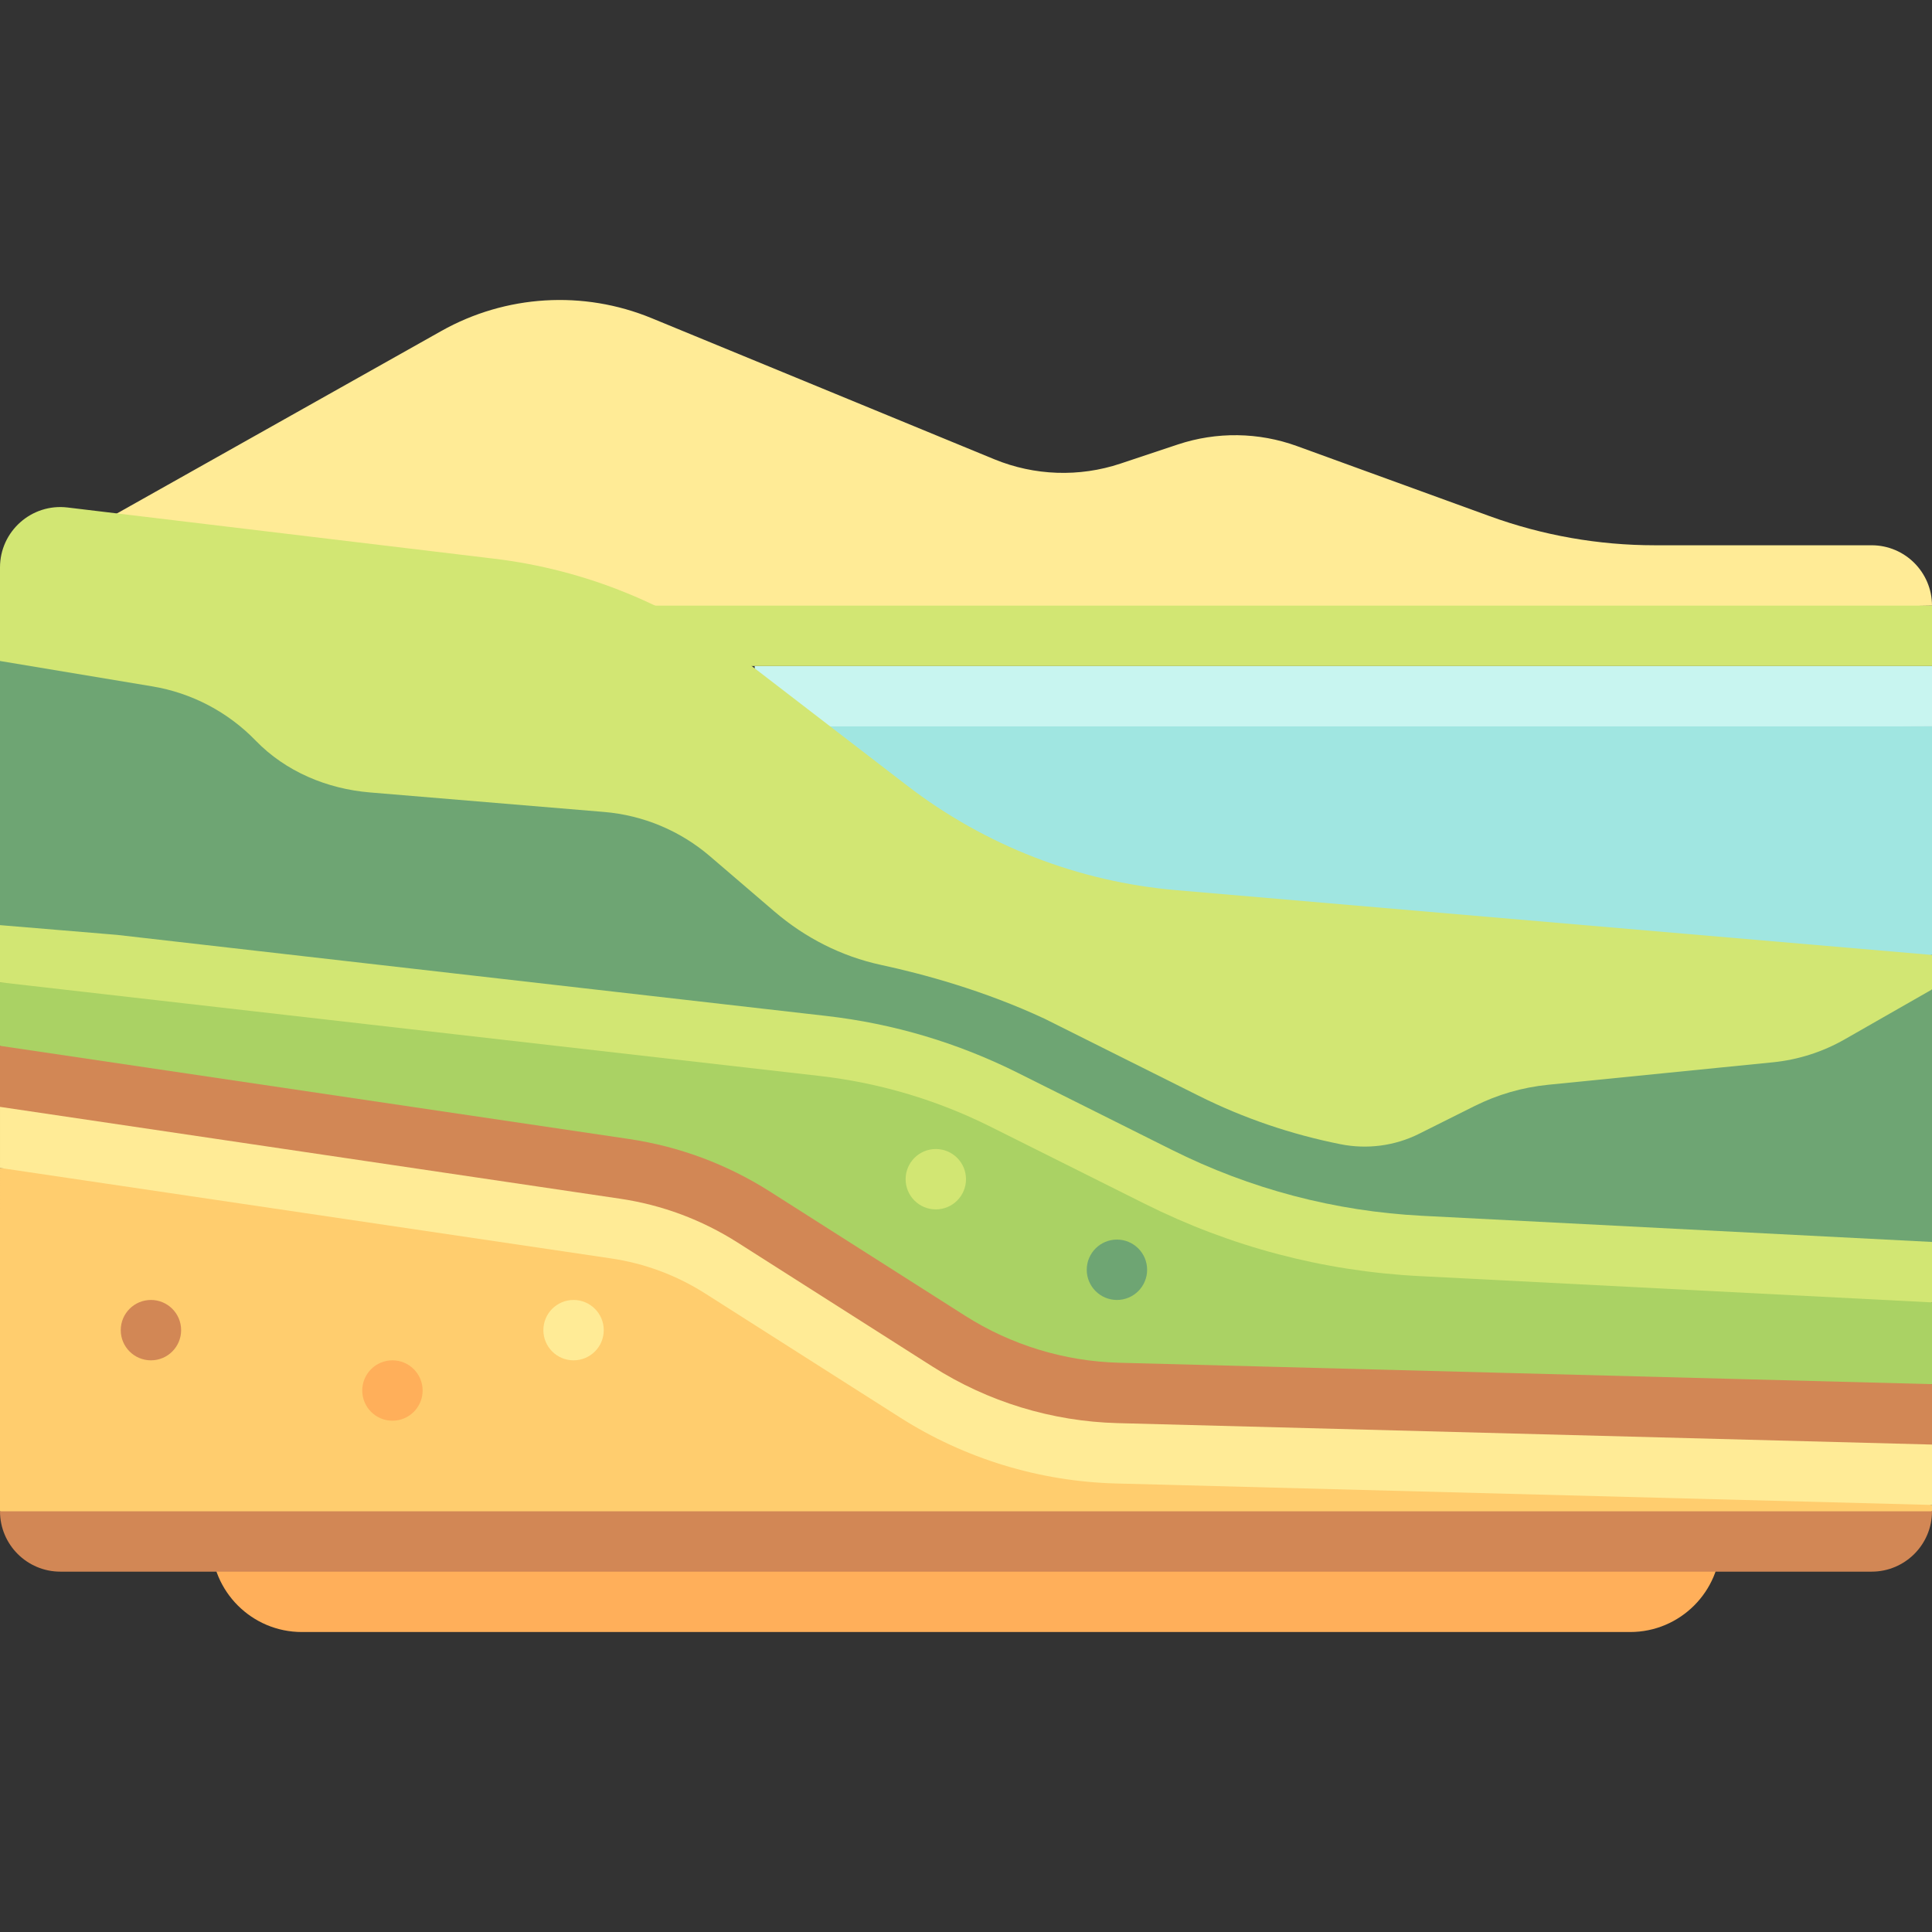 <svg id="Capa_1" enable-background="new 0 0 512 512" height="512" viewBox="0 0 512 512" width="512" xmlns="http://www.w3.org/2000/svg"><rect x="0" y="0" width="512" height="512" fill="#333333" stroke="none"/><path d="m512 160.502c0-8.837-7.163-16-16-16h-57.45c-14.919 0-29.723-2.608-43.743-7.706l-51.09-18.578c-10.178-3.701-21.308-3.851-31.583-.427l-15.193 5.064c-10.929 3.643-22.803 3.234-33.455-1.152l-90.79-37.384c-18.122-7.462-38.664-6.21-55.745 3.399l-100.951 56.784 28.333 23.831z" fill="#ffeb96"/><path d="m200 185 312 7.502v60.571l-196 27.429h-116z" fill="#a0e6e1"/><path d="m200 176.502h312v16h-312z" fill="#c8f5f0"/><path d="m40 160.502h472v16h-472z" fill="#d2e673"/><path d="m0 175.169 27.667 145.333h449.833l34.5-58.286v-9.143l-200.287-17.167c-25.93-2.223-50.677-11.838-71.305-27.706l-42.79-32.915c-19.386-14.912-42.434-24.32-66.717-27.234l-112.995-13.56c-9.524-1.143-17.906 6.293-17.906 15.886z" fill="#d2e673"/><path d="m111 393.183 401-26.371v-21.665l-134.575-30.932c-22.045-1.13-43.617-6.81-63.36-16.682l-40.773-20.386c-16.731-8.366-34.801-13.733-53.387-15.857l-219.905-.975v16.84z" fill="#aad264"/><path d="m512 321.117-134.575-6.901c-22.045-1.13-43.617-6.81-63.36-16.682l-40.773-20.386c-16.731-8.366-34.801-13.733-53.387-15.857l-219.905-25.132v24.155l217.18 24.82c15.844 1.813 31.113 6.352 45.383 13.484l40.766 20.375c22.848 11.43 47.367 17.883 72.867 19.187l135.804 6.968z" fill="#d2e673"/><path d="m0 400.502 24 8.498h466l22-8.498v-1.676l-215.634-29.683c-15.944-.419-31.474-5.165-44.93-13.728l-51.625-32.853c-10.423-6.633-22.127-10.997-34.349-12.808l-165.462-.248z" fill="#ffcd6e"/><path d="m512 374.818-215.634-5.675c-15.944-.419-31.474-5.165-44.93-13.728l-51.625-32.853c-10.423-6.633-22.127-10.997-34.349-12.808l-165.462-24.511v24.263l161.941 23.989c8.941 1.328 17.352 4.461 24.984 9.32l51.625 32.852c17.113 10.891 36.887 16.93 57.184 17.469l216.266 5.69z" fill="#ffeb96"/><path d="m56 408.502c0 13.255 10.745 24 24 24h352c13.255 0 24-10.745 24-24z" fill="#ffaf5a"/><path d="m496 416.502h-480c-8.837 0-16-7.163-16-16h512c0 8.837-7.164 16-16 16z" fill="#d28755"/><path d="m469.833 281.519-59.579 5.958c-6.779.678-13.378 2.587-19.472 5.634l-14.707 7.354c-6.437 3.219-13.773 4.173-20.831 2.763-12.995-2.596-25.588-6.843-37.6-12.851l-40.772-20.382c-16.037-7.495-32.205-11.875-43.411-14.288-10.433-2.247-20.098-7.179-28.201-14.124l-17.128-14.681c-7.888-6.761-17.706-10.864-28.059-11.727l-62.034-5.17c-11.378-.948-22.341-5.535-30.284-13.737-7.36-7.6-16.958-12.633-27.38-14.37l-40.375-6.729v70l31.016 2.584 187.98 21.483c17.711 2.031 34.773 7.094 50.719 15.07l40.773 20.383c20.859 10.43 43.242 16.328 66.527 17.516l134.985 6.924v-66.913l-23.129 13.216c-5.849 3.343-12.335 5.417-19.038 6.087z" fill="#6ea573"/><path d="m512 366.812-215.422-5.669c-14.496-.383-28.621-4.695-40.844-12.477l-51.629-32.852c-11.449-7.281-24.059-11.984-37.473-13.977l-166.632-24.683v16.175l164.289 24.336c11.176 1.656 21.684 5.578 31.227 11.648l51.625 32.852c14.672 9.336 31.617 14.516 49.016 14.977l215.843 5.681z" fill="#d28755"/><circle cx="152" cy="352.502" fill="#ffeb96" r="8"/><circle cx="248" cy="312.502" fill="#d2e673" r="8"/><circle cx="296" cy="336.502" fill="#6ea573" r="8"/><circle cx="104" cy="368.502" fill="#ffaf5a" r="8"/><circle cx="40" cy="352.502" fill="#d28755" r="8"/></svg>